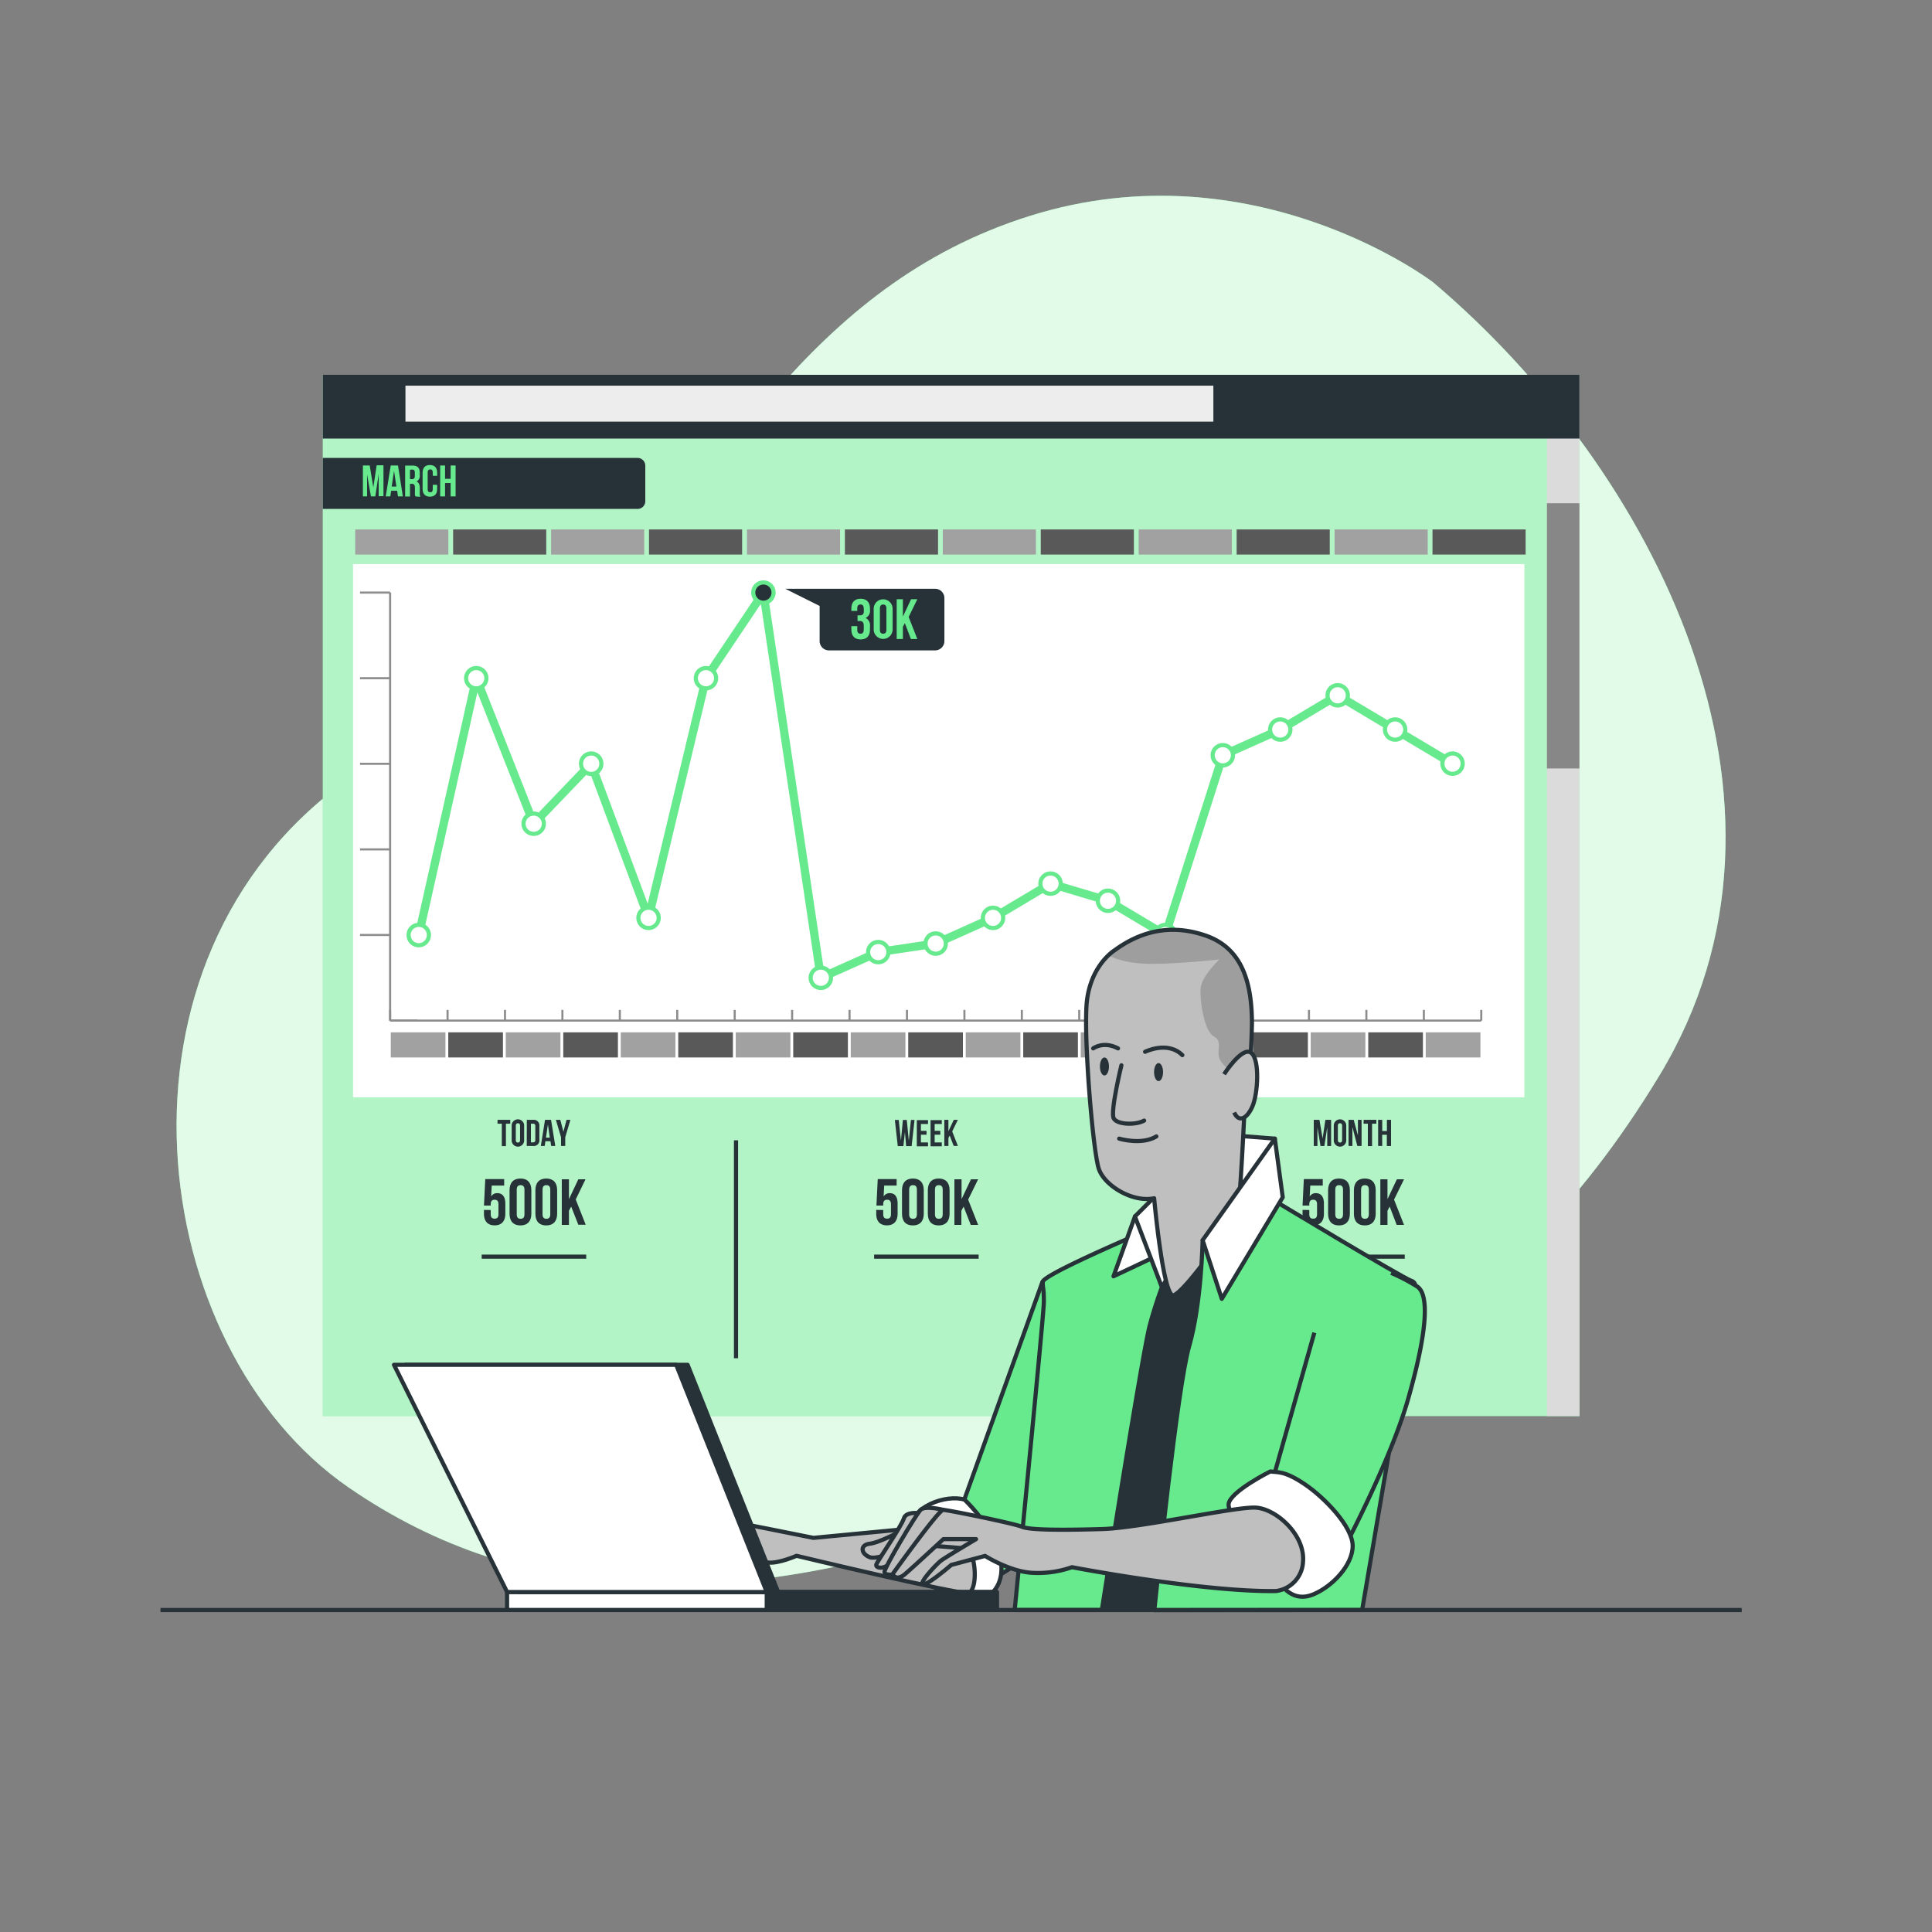 <svg xmlns="http://www.w3.org/2000/svg" xmlns:xlink="http://www.w3.org/1999/xlink" viewBox="0 0 500 500"><rect x="0" y="0" width="500" height="500" fill="#808080" stroke="none"/><defs><clipPath id="freepik--clip-path--inject-27"><path d="M288.47,245.92s-6.72,4.09-7.3,14.6,1.75,37.66,3.21,42,8.76,8.76,14.31,7.59c0,0,2.33,25.7,5,25.11s16.35-19,16.93-24.23S322,288.84,322,288.84a185.5,185.5,0,0,0,2-23.94c0-10.8-2.63-19.56-12-22.78S294.89,241.25,288.47,245.92Z" style="fill:#bfbfbf;stroke:#263238;stroke-linejoin:round;stroke-width:1.074px"></path></clipPath></defs><g id="freepik--background-simple--inject-27"><path d="M370.89,73.06S324.72,37.71,266.68,55.83s-81,69.34-113.48,105.07c-17,18.71-42.78,26.21-63.24,40.84-65.4,46.78-52.37,147,.32,183.25,45.62,31.43,101.45,33.12,173.21,6.65s123.19-42.63,166-113.36S427.9,121.23,370.89,73.06Z" style="fill:#67E98D"></path><path d="M370.89,73.06S324.72,37.71,266.68,55.83s-81,69.34-113.48,105.07c-17,18.71-42.78,26.21-63.24,40.84-65.4,46.78-52.37,147,.32,183.25,45.62,31.43,101.45,33.12,173.21,6.65s123.19-42.63,166-113.36S427.9,121.23,370.89,73.06Z" style="fill:#fff;opacity:0.8"></path></g><g id="freepik--Page--inject-27"><rect x="83.54" y="97" width="325.22" height="269.48" style="fill:#67E98D"></rect><rect x="83.54" y="97" width="325.22" height="269.48" style="fill:#fff;opacity:0.5"></rect><rect x="91.36" y="145.99" width="303.14" height="137.98" style="fill:#fff"></rect><line x1="100.96" y1="264.13" x2="383.35" y2="264.13" style="fill:none;stroke:#8c8c8c;stroke-miterlimit:10;stroke-width:0.537px"></line><line x1="100.96" y1="264.13" x2="100.96" y2="261.36" style="fill:none;stroke:#8c8c8c;stroke-miterlimit:10;stroke-width:0.537px"></line><line x1="115.83" y1="264.13" x2="115.83" y2="261.36" style="fill:none;stroke:#8c8c8c;stroke-miterlimit:10;stroke-width:0.537px"></line><line x1="130.69" y1="264.13" x2="130.69" y2="261.36" style="fill:none;stroke:#8c8c8c;stroke-miterlimit:10;stroke-width:0.537px"></line><line x1="145.55" y1="264.13" x2="145.55" y2="261.36" style="fill:none;stroke:#8c8c8c;stroke-miterlimit:10;stroke-width:0.537px"></line><line x1="160.41" y1="264.13" x2="160.41" y2="261.36" style="fill:none;stroke:#8c8c8c;stroke-miterlimit:10;stroke-width:0.537px"></line><line x1="175.27" y1="264.13" x2="175.27" y2="261.36" style="fill:none;stroke:#8c8c8c;stroke-miterlimit:10;stroke-width:0.537px"></line><line x1="190.14" y1="264.13" x2="190.14" y2="261.36" style="fill:none;stroke:#8c8c8c;stroke-miterlimit:10;stroke-width:0.537px"></line><line x1="205" y1="264.13" x2="205" y2="261.36" style="fill:none;stroke:#8c8c8c;stroke-miterlimit:10;stroke-width:0.537px"></line><line x1="219.86" y1="264.13" x2="219.86" y2="261.36" style="fill:none;stroke:#8c8c8c;stroke-miterlimit:10;stroke-width:0.537px"></line><line x1="234.72" y1="264.13" x2="234.72" y2="261.36" style="fill:none;stroke:#8c8c8c;stroke-miterlimit:10;stroke-width:0.537px"></line><line x1="249.59" y1="264.13" x2="249.59" y2="261.36" style="fill:none;stroke:#8c8c8c;stroke-miterlimit:10;stroke-width:0.537px"></line><line x1="264.45" y1="264.13" x2="264.45" y2="261.36" style="fill:none;stroke:#8c8c8c;stroke-miterlimit:10;stroke-width:0.537px"></line><line x1="279.31" y1="264.13" x2="279.31" y2="261.36" style="fill:none;stroke:#8c8c8c;stroke-miterlimit:10;stroke-width:0.537px"></line><line x1="294.17" y1="264.13" x2="294.17" y2="261.36" style="fill:none;stroke:#8c8c8c;stroke-miterlimit:10;stroke-width:0.537px"></line><line x1="309.04" y1="264.13" x2="309.04" y2="261.36" style="fill:none;stroke:#8c8c8c;stroke-miterlimit:10;stroke-width:0.537px"></line><line x1="323.9" y1="264.13" x2="323.9" y2="261.36" style="fill:none;stroke:#8c8c8c;stroke-miterlimit:10;stroke-width:0.537px"></line><line x1="338.76" y1="264.13" x2="338.76" y2="261.36" style="fill:none;stroke:#8c8c8c;stroke-miterlimit:10;stroke-width:0.537px"></line><line x1="353.62" y1="264.13" x2="353.62" y2="261.36" style="fill:none;stroke:#8c8c8c;stroke-miterlimit:10;stroke-width:0.537px"></line><line x1="368.49" y1="264.13" x2="368.49" y2="261.36" style="fill:none;stroke:#8c8c8c;stroke-miterlimit:10;stroke-width:0.537px"></line><line x1="383.35" y1="264.13" x2="383.35" y2="261.36" style="fill:none;stroke:#8c8c8c;stroke-miterlimit:10;stroke-width:0.537px"></line><line x1="100.96" y1="264.13" x2="100.96" y2="153.36" style="fill:none;stroke:#8c8c8c;stroke-miterlimit:10;stroke-width:0.537px"></line><line x1="100.96" y1="264.13" x2="108.02" y2="264.13" style="fill:none;stroke:#8c8c8c;stroke-miterlimit:10;stroke-width:0.537px"></line><line x1="100.96" y1="241.97" x2="93.17" y2="241.97" style="fill:none;stroke:#8c8c8c;stroke-miterlimit:10;stroke-width:0.537px"></line><line x1="100.96" y1="219.82" x2="93.17" y2="219.82" style="fill:none;stroke:#8c8c8c;stroke-miterlimit:10;stroke-width:0.537px"></line><line x1="100.96" y1="197.67" x2="93.17" y2="197.67" style="fill:none;stroke:#8c8c8c;stroke-miterlimit:10;stroke-width:0.537px"></line><line x1="100.96" y1="175.52" x2="93.17" y2="175.52" style="fill:none;stroke:#8c8c8c;stroke-miterlimit:10;stroke-width:0.537px"></line><line x1="100.96" y1="153.36" x2="93.17" y2="153.36" style="fill:none;stroke:#8c8c8c;stroke-miterlimit:10;stroke-width:0.537px"></line><line x1="123.26" y1="175.52" x2="108.39" y2="241.97" style="fill:none;stroke:#67E98D;stroke-linecap:round;stroke-miterlimit:10;stroke-width:2.148px"></line><line x1="138.12" y1="213.18" x2="123.26" y2="175.52" style="fill:none;stroke:#67E98D;stroke-linecap:round;stroke-miterlimit:10;stroke-width:2.148px"></line><line x1="152.98" y1="197.67" x2="138.12" y2="213.18" style="fill:none;stroke:#67E98D;stroke-linecap:round;stroke-miterlimit:10;stroke-width:2.148px"></line><line x1="167.84" y1="237.54" x2="152.98" y2="197.67" style="fill:none;stroke:#67E98D;stroke-linecap:round;stroke-miterlimit:10;stroke-width:2.148px"></line><line x1="182.71" y1="175.52" x2="167.84" y2="237.54" style="fill:none;stroke:#67E98D;stroke-linecap:round;stroke-miterlimit:10;stroke-width:2.148px"></line><line x1="197.57" y1="153.36" x2="182.71" y2="175.52" style="fill:none;stroke:#67E98D;stroke-linecap:round;stroke-miterlimit:10;stroke-width:2.148px"></line><line x1="212.43" y1="253.05" x2="197.57" y2="153.36" style="fill:none;stroke:#67E98D;stroke-linecap:round;stroke-miterlimit:10;stroke-width:2.148px"></line><line x1="227.29" y1="246.41" x2="212.43" y2="253.05" style="fill:none;stroke:#67E98D;stroke-linecap:round;stroke-miterlimit:10;stroke-width:2.148px"></line><line x1="242.16" y1="244.19" x2="227.29" y2="246.41" style="fill:none;stroke:#67E98D;stroke-linecap:round;stroke-miterlimit:10;stroke-width:2.148px"></line><line x1="257.02" y1="237.54" x2="242.16" y2="244.19" style="fill:none;stroke:#67E98D;stroke-linecap:round;stroke-miterlimit:10;stroke-width:2.148px"></line><line x1="271.88" y1="228.68" x2="257.02" y2="237.54" style="fill:none;stroke:#67E98D;stroke-linecap:round;stroke-miterlimit:10;stroke-width:2.148px"></line><line x1="286.74" y1="233.11" x2="271.88" y2="228.68" style="fill:none;stroke:#67E98D;stroke-linecap:round;stroke-miterlimit:10;stroke-width:2.148px"></line><line x1="301.6" y1="241.97" x2="286.74" y2="233.11" style="fill:none;stroke:#67E98D;stroke-linecap:round;stroke-miterlimit:10;stroke-width:2.148px"></line><line x1="316.47" y1="195.45" x2="301.6" y2="241.97" style="fill:none;stroke:#67E98D;stroke-linecap:round;stroke-miterlimit:10;stroke-width:2.148px"></line><line x1="331.33" y1="188.81" x2="316.47" y2="195.45" style="fill:none;stroke:#67E98D;stroke-linecap:round;stroke-miterlimit:10;stroke-width:2.148px"></line><line x1="346.19" y1="179.95" x2="331.33" y2="188.81" style="fill:none;stroke:#67E98D;stroke-linecap:round;stroke-miterlimit:10;stroke-width:2.148px"></line><line x1="361.05" y1="188.81" x2="346.19" y2="179.95" style="fill:none;stroke:#67E98D;stroke-linecap:round;stroke-miterlimit:10;stroke-width:2.148px"></line><line x1="375.92" y1="197.67" x2="361.05" y2="188.81" style="fill:none;stroke:#67E98D;stroke-linecap:round;stroke-miterlimit:10;stroke-width:2.148px"></line><path d="M108.39,239.35h0A2.62,2.62,0,0,1,111,242h0a2.63,2.63,0,0,1-2.63,2.63h0a2.62,2.62,0,0,1-2.62-2.63h0A2.62,2.62,0,0,1,108.39,239.35Z" style="fill:#fff;stroke:#67E98D;stroke-linecap:round;stroke-linejoin:round;stroke-width:1.074px"></path><path d="M123.26,172.89h0a2.62,2.62,0,0,1,2.62,2.63h0a2.62,2.62,0,0,1-2.62,2.62h0a2.62,2.62,0,0,1-2.63-2.62h0A2.63,2.63,0,0,1,123.26,172.89Z" style="fill:#fff;stroke:#67E98D;stroke-linecap:round;stroke-linejoin:round;stroke-width:1.074px"></path><path d="M138.12,210.55h0a2.63,2.63,0,0,1,2.63,2.63h0a2.62,2.62,0,0,1-2.63,2.62h0a2.62,2.62,0,0,1-2.63-2.62h0A2.63,2.63,0,0,1,138.12,210.55Z" style="fill:#fff;stroke:#67E98D;stroke-linecap:round;stroke-linejoin:round;stroke-width:1.074px"></path><path d="M153,195h0a2.63,2.63,0,0,1,2.63,2.63h0A2.63,2.63,0,0,1,153,200.3h0a2.63,2.63,0,0,1-2.63-2.63h0A2.63,2.63,0,0,1,153,195Z" style="fill:#fff;stroke:#67E98D;stroke-linecap:round;stroke-linejoin:round;stroke-width:1.074px"></path><path d="M167.84,234.92h0a2.62,2.62,0,0,1,2.63,2.62h0a2.63,2.63,0,0,1-2.63,2.63h0a2.62,2.62,0,0,1-2.62-2.63h0A2.62,2.62,0,0,1,167.84,234.92Z" style="fill:#fff;stroke:#67E98D;stroke-linecap:round;stroke-linejoin:round;stroke-width:1.074px"></path><path d="M182.71,172.89h0a2.62,2.62,0,0,1,2.62,2.63h0a2.62,2.62,0,0,1-2.62,2.62h0a2.62,2.62,0,0,1-2.63-2.62h0A2.63,2.63,0,0,1,182.71,172.89Z" style="fill:#fff;stroke:#67E98D;stroke-linecap:round;stroke-linejoin:round;stroke-width:1.074px"></path><path d="M197.57,150.74h0a2.62,2.62,0,0,1,2.63,2.62h0a2.63,2.63,0,0,1-2.63,2.63h0a2.63,2.63,0,0,1-2.63-2.63h0A2.62,2.62,0,0,1,197.57,150.74Z" style="fill:#263238;stroke:#67E98D;stroke-linecap:round;stroke-linejoin:round;stroke-width:1.074px"></path><path d="M212.43,250.42h0a2.63,2.63,0,0,1,2.63,2.63h0a2.63,2.63,0,0,1-2.63,2.63h0a2.63,2.63,0,0,1-2.63-2.63h0A2.63,2.63,0,0,1,212.43,250.42Z" style="fill:#fff;stroke:#67E98D;stroke-linecap:round;stroke-linejoin:round;stroke-width:1.074px"></path><path d="M227.29,243.78h0a2.63,2.63,0,0,1,2.63,2.63h0a2.62,2.62,0,0,1-2.63,2.62h0a2.62,2.62,0,0,1-2.62-2.62h0A2.62,2.62,0,0,1,227.29,243.78Z" style="fill:#fff;stroke:#67E98D;stroke-linecap:round;stroke-linejoin:round;stroke-width:1.074px"></path><path d="M242.16,241.56h0a2.62,2.62,0,0,1,2.62,2.63h0a2.62,2.62,0,0,1-2.62,2.63h0a2.63,2.63,0,0,1-2.63-2.63h0A2.63,2.63,0,0,1,242.16,241.56Z" style="fill:#fff;stroke:#67E98D;stroke-linecap:round;stroke-linejoin:round;stroke-width:1.074px"></path><path d="M257,234.92h0a2.62,2.62,0,0,1,2.62,2.62h0a2.62,2.62,0,0,1-2.62,2.63h0a2.63,2.63,0,0,1-2.63-2.63h0A2.62,2.62,0,0,1,257,234.92Z" style="fill:#fff;stroke:#67E98D;stroke-linecap:round;stroke-linejoin:round;stroke-width:1.074px"></path><path d="M271.88,226.06h0a2.62,2.62,0,0,1,2.63,2.62h0a2.63,2.63,0,0,1-2.63,2.63h0a2.63,2.63,0,0,1-2.63-2.63h0A2.62,2.62,0,0,1,271.88,226.06Z" style="fill:#fff;stroke:#67E98D;stroke-linecap:round;stroke-linejoin:round;stroke-width:1.074px"></path><path d="M286.74,230.49h0a2.62,2.62,0,0,1,2.63,2.62h0a2.63,2.63,0,0,1-2.63,2.63h0a2.62,2.62,0,0,1-2.62-2.63h0A2.62,2.62,0,0,1,286.74,230.49Z" style="fill:#fff;stroke:#67E98D;stroke-linecap:round;stroke-linejoin:round;stroke-width:1.074px"></path><path d="M301.6,239.35h0a2.62,2.62,0,0,1,2.63,2.62h0a2.62,2.62,0,0,1-2.63,2.63h0A2.62,2.62,0,0,1,299,242h0A2.62,2.62,0,0,1,301.6,239.35Z" style="fill:#fff;stroke:#67E98D;stroke-linecap:round;stroke-linejoin:round;stroke-width:1.074px"></path><path d="M316.47,192.83h0a2.62,2.62,0,0,1,2.62,2.62h0a2.62,2.62,0,0,1-2.62,2.63h0a2.63,2.63,0,0,1-2.63-2.63h0A2.62,2.62,0,0,1,316.47,192.83Z" style="fill:#fff;stroke:#67E98D;stroke-linecap:round;stroke-linejoin:round;stroke-width:1.074px"></path><path d="M331.33,186.18h0a2.63,2.63,0,0,1,2.63,2.63h0a2.62,2.62,0,0,1-2.63,2.62h0a2.62,2.62,0,0,1-2.63-2.62h0A2.63,2.63,0,0,1,331.33,186.18Z" style="fill:#fff;stroke:#67E98D;stroke-linecap:round;stroke-linejoin:round;stroke-width:1.074px"></path><path d="M346.19,177.32h0a2.63,2.63,0,0,1,2.63,2.63h0a2.62,2.62,0,0,1-2.63,2.62h0a2.62,2.62,0,0,1-2.62-2.62h0A2.62,2.62,0,0,1,346.19,177.32Z" style="fill:#fff;stroke:#67E98D;stroke-linecap:round;stroke-linejoin:round;stroke-width:1.074px"></path><path d="M361.05,186.18h0a2.63,2.63,0,0,1,2.63,2.63h0a2.62,2.62,0,0,1-2.63,2.62h0a2.62,2.62,0,0,1-2.62-2.62h0A2.62,2.62,0,0,1,361.05,186.18Z" style="fill:#fff;stroke:#67E98D;stroke-linecap:round;stroke-linejoin:round;stroke-width:1.074px"></path><path d="M375.92,195h0a2.62,2.62,0,0,1,2.62,2.63h0a2.62,2.62,0,0,1-2.62,2.63h0a2.63,2.63,0,0,1-2.63-2.63h0A2.63,2.63,0,0,1,375.92,195Z" style="fill:#fff;stroke:#67E98D;stroke-linecap:round;stroke-linejoin:round;stroke-width:1.074px"></path><rect x="400.35" y="97" width="8.4" height="269.48" style="fill:#dbdbdb"></rect><rect x="400.35" y="130.24" width="8.4" height="68.64" style="fill:#878787"></rect><rect x="83.54" y="97" width="325.22" height="16.5" style="fill:#263238"></rect><path d="M83.54,118.51H165a2,2,0,0,1,2,2v9.2a2,2,0,0,1-2,2H83.54a0,0,0,0,1,0,0V118.51A0,0,0,0,1,83.54,118.51Z" style="fill:#263238"></path><path d="M96.61,126.14l.87-5.72h1.76v8H98V122.7l-.87,5.77H96L95,122.78v5.69H93.92v-8h1.76Z" style="fill:#67E98D"></path><path d="M104.26,128.47H103l-.22-1.46h-1.55l-.22,1.46H99.83l1.29-8H103Zm-2.89-2.55h1.22l-.61-4.07Z" style="fill:#67E98D"></path><path d="M107.49,128.47a2.46,2.46,0,0,1-.11-1v-1.26c0-.75-.26-1-.83-1h-.44v3.28h-1.26v-8h1.91c1.31,0,1.87.61,1.87,1.85v.64a1.6,1.6,0,0,1-.83,1.63c.63.26.84.87.84,1.71v1.25a2.28,2.28,0,0,0,.14,1Zm-1.38-6.9V124h.5c.47,0,.75-.2.75-.85v-.79c0-.58-.19-.83-.64-.83Z" style="fill:#67E98D"></path><path d="M113.14,125.47v1.07c0,1.29-.64,2-1.88,2s-1.89-.74-1.89-2v-4.19c0-1.29.64-2,1.89-2s1.88.73,1.88,2v.79H112v-.87c0-.57-.26-.79-.66-.79s-.66.22-.66.79v4.35c0,.58.26.78.66.78s.66-.2.66-.78v-1.15Z" style="fill:#67E98D"></path><path d="M115.18,128.47h-1.26v-8h1.26v3.45h1.44v-3.45h1.29v8h-1.29V125h-1.44Z" style="fill:#67E98D"></path><rect x="104.93" y="99.81" width="209.09" height="9.31" style="fill:#ededed"></rect><rect x="101.13" y="267.17" width="14.15" height="6.5" style="fill:#a1a1a1"></rect><rect x="116.01" y="267.17" width="14.15" height="6.5" style="fill:#595959"></rect><rect x="130.89" y="267.17" width="14.15" height="6.5" style="fill:#a1a1a1"></rect><rect x="145.77" y="267.17" width="14.15" height="6.5" style="fill:#595959"></rect><rect x="160.65" y="267.17" width="14.15" height="6.5" style="fill:#a1a1a1"></rect><rect x="175.53" y="267.17" width="14.15" height="6.5" style="fill:#595959"></rect><rect x="190.41" y="267.17" width="14.15" height="6.5" style="fill:#a1a1a1"></rect><rect x="205.29" y="267.17" width="14.15" height="6.5" style="fill:#595959"></rect><rect x="220.17" y="267.17" width="14.15" height="6.5" style="fill:#a1a1a1"></rect><rect x="235.05" y="267.17" width="14.15" height="6.5" style="fill:#595959"></rect><rect x="249.93" y="267.17" width="14.15" height="6.5" style="fill:#a1a1a1"></rect><rect x="264.81" y="267.17" width="14.15" height="6.5" style="fill:#595959"></rect><rect x="279.69" y="267.17" width="14.15" height="6.5" style="fill:#a1a1a1"></rect><rect x="294.57" y="267.17" width="14.15" height="6.5" style="fill:#595959"></rect><rect x="309.45" y="267.17" width="14.15" height="6.5" style="fill:#a1a1a1"></rect><rect x="324.33" y="267.17" width="14.15" height="6.5" style="fill:#595959"></rect><rect x="339.21" y="267.17" width="14.15" height="6.5" style="fill:#a1a1a1"></rect><rect x="354.1" y="267.17" width="14.15" height="6.5" style="fill:#595959"></rect><rect x="368.98" y="267.17" width="14.15" height="6.5" style="fill:#a1a1a1"></rect><rect x="91.93" y="137.02" width="24.1" height="6.5" style="fill:#a1a1a1"></rect><rect x="117.27" y="137.02" width="24.1" height="6.5" style="fill:#595959"></rect><rect x="142.62" y="137.02" width="24.1" height="6.5" style="fill:#a1a1a1"></rect><rect x="167.96" y="137.02" width="24.1" height="6.5" style="fill:#595959"></rect><rect x="193.31" y="137.02" width="24.1" height="6.5" style="fill:#a1a1a1"></rect><rect x="218.66" y="137.02" width="24.1" height="6.5" style="fill:#595959"></rect><rect x="244" y="137.02" width="24.1" height="6.5" style="fill:#a1a1a1"></rect><rect x="269.35" y="137.02" width="24.1" height="6.5" style="fill:#595959"></rect><rect x="294.69" y="137.02" width="24.1" height="6.5" style="fill:#a1a1a1"></rect><rect x="320.04" y="137.02" width="24.1" height="6.5" style="fill:#595959"></rect><rect x="345.39" y="137.02" width="24.1" height="6.5" style="fill:#a1a1a1"></rect><rect x="370.73" y="137.02" width="24.1" height="6.5" style="fill:#595959"></rect><path d="M242,152.37H203.22l8.9,4.45v9.09a2.41,2.41,0,0,0,2.41,2.41H242a2.41,2.41,0,0,0,2.41-2.41V154.78A2.41,2.41,0,0,0,242,152.37Z" style="fill:#263238"></path><path d="M223.54,157.61c0-.92-.33-1.17-.84-1.17s-.84.28-.84,1v.66h-1.53v-.56c0-1.64.82-2.58,2.41-2.58s2.41.94,2.41,2.58v.27a2,2,0,0,1-1.13,2.11,2.1,2.1,0,0,1,1.13,2.16v.81c0,1.65-.82,2.59-2.41,2.59s-2.41-.94-2.41-2.59v-.85h1.53V163c0,.74.32,1,.84,1s.84-.25.84-1.16v-.81c0-1-.33-1.31-1.06-1.31h-.55v-1.47h.64c.6,0,1-.26,1-1.09Z" style="fill:#67E98D"></path><path d="M226.11,157.55a2.45,2.45,0,1,1,4.9,0v5.35a2.45,2.45,0,1,1-4.9,0Zm1.61,5.45c0,.74.33,1,.84,1s.84-.28.84-1v-5.55c0-.73-.33-1-.84-1s-.84.28-.84,1Z" style="fill:#67E98D"></path><path d="M234.17,161.27l-.5.94v3.16h-1.61V155.08h1.61v4.49l2.12-4.49h1.61l-2.24,4.59,2.24,5.7h-1.66Z" style="fill:#67E98D"></path><path d="M127,313.15v1.1c0,.84.37,1.14,1,1.14s1-.3,1-1.14v-2.6c0-.84-.37-1.16-1-1.16s-1,.32-1,1.16V312h-1.75l.34-6.85h4.89v1.68h-3.22l-.16,2.82a1.77,1.77,0,0,1,1.62-.86c1.37,0,2.06,1,2.06,2.7v2.63c0,1.89-.94,3-2.76,3s-2.77-1.08-2.77-3v-1Z" style="fill:#263238"></path><path d="M131.87,308c0-1.89,1-3,2.82-3s2.82,1.08,2.82,3v6.14c0,1.89-1,3-2.82,3s-2.82-1.08-2.82-3Zm1.86,6.26c0,.84.37,1.16,1,1.16s1-.32,1-1.16v-6.38c0-.84-.37-1.16-1-1.16s-1,.32-1,1.16Z" style="fill:#263238"></path><path d="M138.56,308c0-1.89,1-3,2.81-3s2.82,1.08,2.82,3v6.14c0,1.89-1,3-2.82,3s-2.81-1.08-2.81-3Zm1.85,6.26c0,.84.37,1.16,1,1.16s1-.32,1-1.16v-6.38c0-.84-.37-1.16-1-1.16s-1,.32-1,1.16Z" style="fill:#263238"></path><path d="M147.82,312.26l-.58,1.08V317h-1.85v-11.8h1.85v5.14l2.43-5.14h1.86L149,310.42l2.58,6.54h-1.91Z" style="fill:#263238"></path><line x1="124.66" y1="325.22" x2="151.71" y2="325.22" style="fill:none;stroke:#263238;stroke-miterlimit:10;stroke-width:1.074px"></line><path d="M228.58,313.15v1.1c0,.84.37,1.14,1,1.14s1-.3,1-1.14v-2.6c0-.84-.37-1.16-1-1.16s-1,.32-1,1.16V312h-1.76l.34-6.85h4.89v1.68h-3.22l-.15,2.82a1.76,1.76,0,0,1,1.62-.86c1.36,0,2,1,2,2.7v2.63c0,1.89-.94,3-2.76,3s-2.77-1.08-2.77-3v-1Z" style="fill:#263238"></path><path d="M233.44,308c0-1.89,1-3,2.81-3s2.82,1.08,2.82,3v6.14c0,1.89-1,3-2.82,3s-2.81-1.08-2.81-3Zm1.85,6.26c0,.84.37,1.16,1,1.16s1-.32,1-1.16v-6.38c0-.84-.37-1.16-1-1.16s-1,.32-1,1.16Z" style="fill:#263238"></path><path d="M240.12,308c0-1.89,1-3,2.81-3s2.82,1.08,2.82,3v6.14c0,1.89-1,3-2.82,3s-2.81-1.08-2.81-3Zm1.85,6.26c0,.84.37,1.16,1,1.16s1-.32,1-1.16v-6.38c0-.84-.37-1.16-1-1.16s-1,.32-1,1.16Z" style="fill:#263238"></path><path d="M249.38,312.26l-.58,1.08V317H247v-11.8h1.85v5.14l2.43-5.14h1.86l-2.58,5.26,2.58,6.54h-1.91Z" style="fill:#263238"></path><line x1="226.22" y1="325.22" x2="253.27" y2="325.22" style="fill:none;stroke:#263238;stroke-miterlimit:10;stroke-width:1.074px"></line><path d="M338.85,313.15v1.1c0,.84.37,1.14,1,1.14s1-.3,1-1.14v-2.6c0-.84-.37-1.16-1-1.16s-1,.32-1,1.16V312H337.1l.33-6.85h4.9v1.68H339.1l-.15,2.82a1.77,1.77,0,0,1,1.62-.86c1.37,0,2.06,1,2.06,2.7v2.63c0,1.89-.95,3-2.77,3s-2.76-1.08-2.76-3v-1Z" style="fill:#263238"></path><path d="M343.71,308c0-1.89,1-3,2.82-3s2.81,1.08,2.81,3v6.14c0,1.89-1,3-2.81,3s-2.82-1.08-2.82-3Zm1.86,6.26c0,.84.37,1.16,1,1.16s1-.32,1-1.16v-6.38c0-.84-.37-1.16-1-1.16s-1,.32-1,1.16Z" style="fill:#263238"></path><path d="M350.39,308c0-1.89,1-3,2.82-3s2.82,1.08,2.82,3v6.14c0,1.89-1,3-2.82,3s-2.82-1.08-2.82-3Zm1.86,6.26c0,.84.37,1.16,1,1.16s1-.32,1-1.16v-6.38c0-.84-.37-1.16-1-1.16s-1,.32-1,1.16Z" style="fill:#263238"></path><path d="M359.65,312.26l-.57,1.08V317h-1.85v-11.8h1.85v5.14l2.43-5.14h1.85l-2.58,5.26,2.58,6.54h-1.9Z" style="fill:#263238"></path><line x1="336.49" y1="325.22" x2="363.55" y2="325.22" style="fill:none;stroke:#263238;stroke-miterlimit:10;stroke-width:1.074px"></line><line x1="190.48" y1="295.11" x2="190.48" y2="351.51" style="fill:none;stroke:#263238;stroke-miterlimit:10;stroke-width:1.074px"></line><line x1="300.94" y1="295.11" x2="300.94" y2="351.51" style="fill:none;stroke:#263238;stroke-miterlimit:10;stroke-width:1.074px"></line><path d="M128.76,289.81h3.29v1h-1.12v5.8h-1.06v-5.8h-1.11Z" style="fill:#263238"></path><path d="M132.42,291.43a1.62,1.62,0,1,1,3.23,0V295a1.62,1.62,0,1,1-3.23,0Zm1.07,3.59c0,.49.21.67.55.67s.55-.18.55-.67v-3.65c0-.49-.21-.67-.55-.67s-.55.18-.55.67Z" style="fill:#263238"></path><path d="M136.34,289.81H138a1.46,1.46,0,0,1,1.59,1.67v3.43a1.46,1.46,0,0,1-1.59,1.67h-1.68Zm1.06,1v4.83h.6c.34,0,.54-.17.54-.66v-3.52c0-.48-.2-.65-.54-.65Z" style="fill:#263238"></path><path d="M143.71,296.58h-1.07l-.18-1.23h-1.31l-.18,1.23h-1l1.08-6.77h1.56Zm-2.42-2.15h1L141.8,291Z" style="fill:#263238"></path><path d="M145.2,294.34l-1.34-4.53H145l.81,3.08.81-3.08h1l-1.34,4.53v2.24H145.2Z" style="fill:#263238"></path><path d="M234.19,293l-.39,3.61h-1.46l-.75-6.77h1l.57,5.34.51-5.34h1l.53,5.38.55-5.38h.93l-.75,6.77h-1.42Z" style="fill:#263238"></path><path d="M238.33,292.66h1.46v1h-1.46v2h1.84v1h-2.9v-6.77h2.9v1h-1.84Z" style="fill:#263238"></path><path d="M241.89,292.66h1.46v1h-1.46v2h1.84v1h-2.9v-6.77h2.9v1h-1.84Z" style="fill:#263238"></path><path d="M245.78,293.88l-.33.62v2.08h-1.06v-6.77h1.06v2.95l1.39-2.95h1.06l-1.47,3,1.47,3.75h-1.09Z" style="fill:#263238"></path><path d="M342.29,294.62l.72-4.81h1.48v6.77h-1v-4.85l-.74,4.85h-1l-.8-4.79v4.79H340v-6.77h1.47Z" style="fill:#263238"></path><path d="M345.18,291.43a1.62,1.62,0,1,1,3.23,0V295a1.62,1.62,0,1,1-3.23,0Zm1.06,3.59c0,.49.21.67.55.67s.55-.18.55-.67v-3.65c0-.49-.21-.67-.55-.67s-.55.18-.55.67Z" style="fill:#263238"></path><path d="M350,291.68v4.9h-1v-6.77h1.34l1.09,4.05v-4.05h.95v6.77h-1.1Z" style="fill:#263238"></path><path d="M352.91,289.81h3.29v1h-1.11v5.8H354v-5.8h-1.11Z" style="fill:#263238"></path><path d="M357.72,296.58h-1.06v-6.77h1.06v2.9h1.21v-2.9H360v6.77h-1.09v-2.9h-1.21Z" style="fill:#263238"></path></g><g id="freepik--Character--inject-27"><polygon points="269.78 331.76 247.88 392.78 252.56 411.47 267.44 402.13 275.33 338.18 269.78 331.76" style="fill:#67E98D;stroke:#263238;stroke-linejoin:round;stroke-width:1.074px"></polygon><path d="M249.63,388.11s5.84,5.55,8.18,11.39,1.46,10.22-.88,12.55-5.84,2.34-10.21,2.34S236.5,402.13,235.91,396,245,386.65,249.63,388.11Z" style="fill:#fff;stroke:#263238;stroke-linejoin:round;stroke-width:1.074px"></path><path d="M171.09,398s-9.92,4.67-9.05,5.55,7.59-2.34,9.05-2.63S174.31,397.45,171.09,398Z" style="fill:#bfbfbf;stroke:#263238;stroke-linejoin:round;stroke-width:1.074px"></path><path d="M174.89,394.83s-3.21-.59-3.8.87-3.21,9.35-2.92,11.1,2.92-1.75,4.09-3.51S174.89,394.83,174.89,394.83Z" style="fill:#bfbfbf;stroke:#263238;stroke-linejoin:round;stroke-width:1.074px"></path><path d="M181,394.83s-5.25-1.46-6.13,0-5.55,11.68-5.55,11.68-.58,1.16,2,0S181,394.83,181,394.83Z" style="fill:#bfbfbf;stroke:#263238;stroke-linejoin:round;stroke-width:1.074px"></path><path d="M243.8,394.83,210.51,398s-23.07-4.67-25.69-5-5.26,1.76-6.43,3.51-8.46,11.09-8.46,11.09l1.75.59,10.22-8.18s5.54-.29,7.3-.29-5,3.8-7,4.09-4.38.58-4.09,1.75,5.55,1.46,6.72,1.46,9.34-2.92,9.34-2.92,2,0,4.67.29,7.3-1.75,7.3-1.75,41.46,9.93,44.38,9.63S253.64,396.77,243.8,394.83Z" style="fill:#bfbfbf;stroke:#263238;stroke-linejoin:round;stroke-width:1.074px"></path><path d="M284.47,328.59s16.47-14.32,30.79-13.6,17.9,8.59,17.9,8.59l-12.05,93H278.87Z" style="fill:#263238;stroke:#263238;stroke-linejoin:round;stroke-width:1.074px"></path><path d="M262.6,416.67h22.56c1.43-9.11,10.48-66.27,12.36-73.52a110.43,110.43,0,0,1,5-14.6l-2-11.68s-30.66,12.85-30.66,14.89.29,1.17.29,5.26C270.07,340.8,263.57,406.85,262.6,416.67Z" style="fill:#67E98D;stroke:#263238;stroke-linejoin:round;stroke-width:1.074px"></path><polygon points="293.72 314.82 288.18 330.3 298.69 325.34 293.72 314.82" style="fill:#fff;stroke:#263238;stroke-linejoin:round;stroke-width:1.074px"></polygon><polygon points="329.93 294.68 315.04 293.51 293.72 314.82 300.73 333.22 313.87 308.4 328.18 308.4 329.93 294.68" style="fill:#fff;stroke:#263238;stroke-linejoin:round;stroke-width:1.074px"></polygon><path d="M288.47,245.92s-6.72,4.09-7.3,14.6,1.75,37.66,3.21,42,8.76,8.76,14.31,7.59c0,0,2.33,25.7,5,25.11s16.35-19,16.93-24.23S322,288.84,322,288.84a185.5,185.5,0,0,0,2-23.94c0-10.8-2.63-19.56-12-22.78S294.89,241.25,288.47,245.92Z" style="fill:#bfbfbf"></path><g style="clip-path:url(#freepik--clip-path--inject-27)"><path d="M312.12,242.12c-9.35-3.21-17.23-.87-23.65,3.8a10,10,0,0,0-1.59,1.28c.46.29,3.91,2.24,11.05,2.24,7.69,0,17.65-1.14,17.65-1.14s-4.55,4.28-4.84,7.41.86,11.11,3.42,12.53.28,4,1.71,6.27,3.42,3.41,6.26.85a9,9,0,0,0,1.66-2.46c.18-2.66.3-5.4.3-8C324.09,254.1,321.46,245.34,312.12,242.12Z" style="fill:#9e9e9e"></path></g><path d="M288.47,245.92s-6.72,4.09-7.3,14.6,1.75,37.66,3.21,42,8.76,8.76,14.31,7.59c0,0,2.33,25.7,5,25.11s16.35-19,16.93-24.23S322,288.84,322,288.84a185.5,185.5,0,0,0,2-23.94c0-10.8-2.63-19.56-12-22.78S294.89,241.25,288.47,245.92Z" style="fill:none;stroke:#263238;stroke-linejoin:round;stroke-width:1.074px"></path><path d="M316.79,278s4.67-7.3,7-5.55,1.75,10.8.29,14-3.51,4.09-4.67,1.46" style="fill:#bfbfbf;stroke:#263238;stroke-linejoin:round;stroke-width:1.074px"></path><path d="M290.22,275.7s-2.92,12-2,13.72,5.83,1.76,7.88.59" style="fill:none;stroke:#263238;stroke-linecap:round;stroke-linejoin:round;stroke-width:1.074px"></path><path d="M289.64,294.68s5.83,1.75,9.63-.58" style="fill:none;stroke:#263238;stroke-linecap:round;stroke-linejoin:round;stroke-width:1.074px"></path><path d="M301,277.45c0,1.29-.52,2.34-1.17,2.34s-1.16-1.05-1.16-2.34.52-2.33,1.16-2.33S301,276.16,301,277.45Z" style="fill:#263238"></path><path d="M287,276c0,1.29-.53,2.34-1.17,2.34s-1.17-1.05-1.17-2.34.52-2.33,1.17-2.33S287,274.7,287,276Z" style="fill:#263238"></path><path d="M282.92,271.32s2.63-2,6.42,0" style="fill:none;stroke:#263238;stroke-linecap:round;stroke-linejoin:round;stroke-width:1.074px"></path><path d="M296.35,272.2s5.84-2.92,9.64.87" style="fill:none;stroke:#263238;stroke-linecap:round;stroke-linejoin:round;stroke-width:1.074px"></path><path d="M352.52,416.67c1.25-7.33,13-76.28,13.32-78.49s1.46-6.13-.58-6.71-37.38-21.9-37.38-21.9L311.24,321s-.29,16.35-3.5,27.44c-3,10.41-8.34,61.93-9,68.27Z" style="fill:#67E98D;stroke:#263238;stroke-linejoin:round;stroke-width:1.074px"></path><polygon points="311.24 320.96 316.2 336.14 331.97 309.86 329.93 294.68 311.24 320.96" style="fill:#fff;stroke:#263238;stroke-linejoin:round;stroke-width:1.074px"></polygon><path d="M340.15,344.9l-11.39,40.29,16.64,20.15s14-25.7,19-43.21,5.55-27.16,2.34-29.2a50.49,50.49,0,0,0-6.72-3.51" style="fill:#67E98D;stroke:#263238;stroke-linejoin:round;stroke-width:1.074px"></path><path d="M328.76,380.81s-10.51,5.26-10.8,8.47,9.05,13.14,11.38,17.52,5.55,7.88,10.51,5.84,10.22-7.59,10.22-12.56-7.3-12.55-12.55-16.06S330.51,381.1,328.76,380.81Z" style="fill:#fff;stroke:#263238;stroke-linejoin:round;stroke-width:1.074px"></path><path d="M233.58,396s-5.84,3.22-8.47,3.51-2.34,2.63,0,3.5,10.51-3.21,12.26-3.21,15.48,1.17,18.4,1.46,4.67-2.63-2.63-5S233.58,396,233.58,396Z" style="fill:#bfbfbf;stroke:#263238;stroke-linejoin:round;stroke-width:1.074px"></path><path d="M240.05,391.89s-5.41-1.25-6.1,1-7,11.21-7.18,12.07,2.09,1.56,4.67-1.25S240.05,391.89,240.05,391.89Z" style="fill:#bfbfbf;stroke:#263238;stroke-linejoin:round;stroke-width:1.074px"></path><path d="M244.09,390.74s-4.67-1.17-5.84,0-9.35,14.89-9.35,16.06,3.22.58,3.22.58l9.34-12.85,2.92-2.62Z" style="fill:#bfbfbf;stroke:#263238;stroke-linejoin:round;stroke-width:1.074px"></path><path d="M330.22,411.76a8,8,0,0,0,7-7.59c.58-7-7-13.72-12.27-14s-29.78,5.26-39.7,5.55-18.69.29-20.73-.58-19.27-4.38-20.44-4.38S231,407.38,231,407.38s.87,2,3.21,0,9.93-9.05,9.93-9.05h8.46s-7.88,4.67-9.05,5.55-5.84,5.84-4.67,6.13,7.3-5,7.3-5l8.76-2.34s6.42,4.09,12.26,4.38a26.66,26.66,0,0,0,10.22-1.46S311.24,412.05,330.22,411.76Z" style="fill:#bfbfbf;stroke:#263238;stroke-linejoin:round;stroke-width:1.074px"></path></g><g id="freepik--Device--inject-27"><line x1="450.76" y1="416.67" x2="41.53" y2="416.67" style="fill:none;stroke:#263238;stroke-linejoin:round;stroke-width:1.074px"></line><rect x="131.23" y="412.01" width="126.74" height="4.65" style="fill:#fff;stroke:#263238;stroke-linejoin:round;stroke-width:1.074px"></rect><rect x="198.43" y="412.01" width="59.55" height="4.65" style="fill:#263238;stroke:#263238;stroke-linejoin:round;stroke-width:1.074px"></rect><polygon points="201.38 412.01 177.95 353.21 104.92 353.21 134.19 412.01 201.38 412.01" style="fill:#263238;stroke:#263238;stroke-linejoin:round;stroke-width:1.074px"></polygon><polygon points="198.43 412.01 175 353.21 101.96 353.21 131.23 412.01 198.43 412.01" style="fill:#fff;stroke:#263238;stroke-linejoin:round;stroke-width:1.074px"></polygon></g></svg>